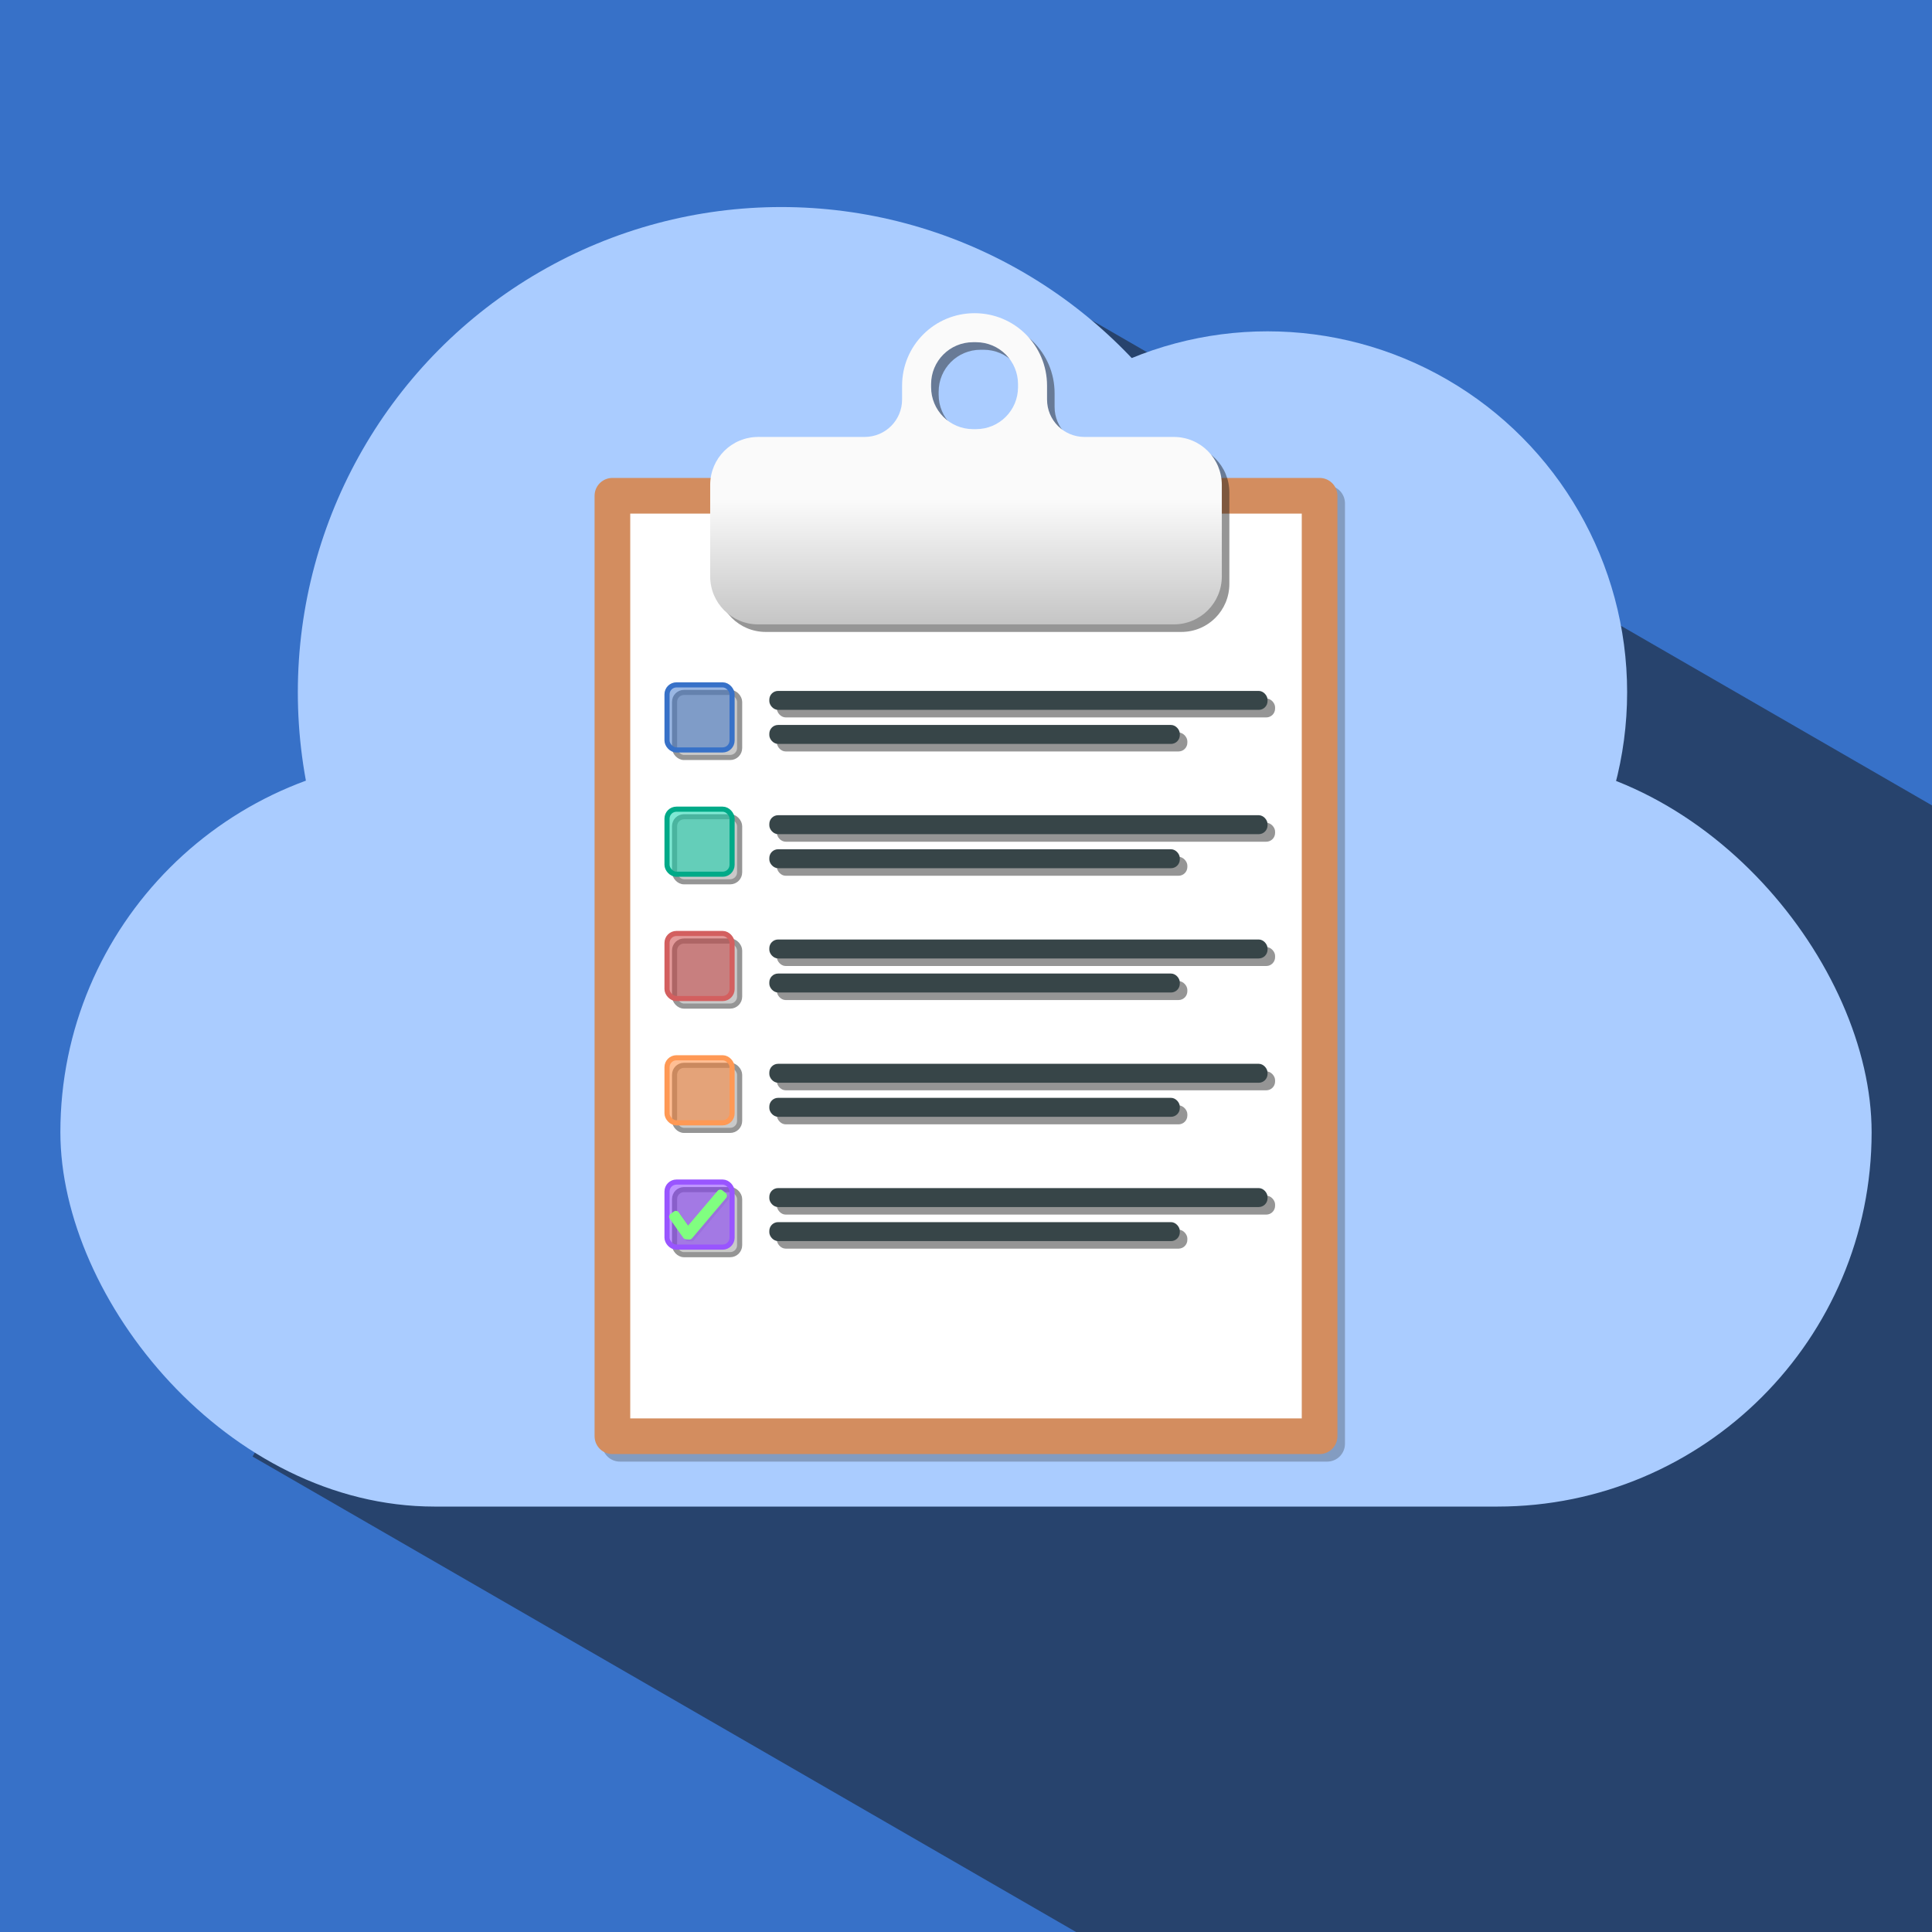 <?xml version="1.0" encoding="UTF-8" standalone="no"?>
<!-- Created with Inkscape (http://www.inkscape.org/) -->

<svg
   width="512"
   height="512"
   viewBox="0 0 512 512"
   version="1.1"
   id="svg1"
   xmlns:xlink="http://www.w3.org/1999/xlink"
   xmlns="http://www.w3.org/2000/svg"
   xmlns:svg="http://www.w3.org/2000/svg">
  <defs
     id="defs1">
    <linearGradient
       id="linearGradient19">
      <stop
         style="stop-color:#9a9a9a;stop-opacity:1;"
         offset="0"
         id="stop19" />
      <stop
         style="stop-color:#fafafa;stop-opacity:1;"
         offset="0.435"
         id="stop20" />
    </linearGradient>
    <linearGradient
       xlink:href="#linearGradient19"
       id="linearGradient20"
       x1="256"
       y1="192.028"
       x2="256"
       y2="56.441"
       gradientUnits="userSpaceOnUse" />
    <filter
       style="color-interpolation-filters:sRGB"
       id="filter20"
       x="-0.01"
       y="-0.016"
       width="1.019"
       height="1.032">
      <feGaussianBlur
         stdDeviation="0.545"
         id="feGaussianBlur20" />
    </filter>
    <filter
       style="color-interpolation-filters:sRGB"
       id="filter50"
       x="-0.015"
       y="-0.012"
       width="1.022"
       height="1.024">
      <feGaussianBlur
         stdDeviation="0.456"
         id="feGaussianBlur50" />
    </filter>
    <filter
       style="color-interpolation-filters:sRGB"
       id="filter51"
       x="-0.081"
       y="-0.061"
       width="1.162"
       height="1.122">
      <feGaussianBlur
         stdDeviation="4.366"
         id="feGaussianBlur51" />
    </filter>
    <filter
       style="color-interpolation-filters:sRGB"
       id="filter57"
       x="-0.094"
       y="-0.111"
       width="1.188"
       height="1.223">
      <feGaussianBlur
         stdDeviation="0.14"
         id="feGaussianBlur57" />
    </filter>
  </defs>
  <g
     id="layer1">
    <rect
       style="opacity:1;fill:#3771c8;fill-opacity:1;stroke:#1a1a1a;stroke-width:0;stroke-dasharray:none"
       id="rect55"
       width="512"
       height="512"
       x="0"
       y="0"
       rx="0"
       ry="0" />
    <path
       id="path56"
       style="opacity:0.52;fill:#1a1a1a;stroke:#1a1a1a;stroke-width:0;stroke-linecap:butt;stroke-linejoin:miter;stroke-dasharray:none;stroke-opacity:1"
       d="M 254.434,64.732 66.93,386 285.168,512 H 512 V 213.439 Z" />
    <g
       id="g54"
       transform="translate(0,-14.523)"
       style="fill:#aaccff;stroke-width:0;stroke-dasharray:none">
      <rect
         style="opacity:1;fill:#aaccff;fill-opacity:1;stroke:#ffffff;stroke-width:0;stroke-dasharray:none"
         id="rect54"
         width="480"
         height="198.403"
         x="16"
         y="215.379"
         rx="99.202"
         ry="99.202" />
      <ellipse
         style="opacity:1;fill:#aaccff;fill-opacity:1;stroke:#ffffff;stroke-width:0;stroke-dasharray:none"
         id="path54"
         cx="207.039"
         cy="197.978"
         rx="128.11"
         ry="128.587" />
      <ellipse
         style="opacity:1;fill:#aaccff;fill-opacity:1;stroke:#ffffff;stroke-width:0;stroke-dasharray:none"
         id="ellipse54"
         cx="335.912"
         cy="197.978"
         rx="95.294"
         ry="95.649" />
    </g>
    <rect
       style="opacity:0.52;fill:#1a1a1a;stroke:#1a1a1a;stroke-width:9.449;stroke-linecap:round;stroke-linejoin:round;stroke-miterlimit:7.4;stroke-dasharray:none;paint-order:normal;filter:url(#filter51)"
       id="rect50"
       width="187.411"
       height="249.238"
       x="164.294"
       y="133.381" />
    <rect
       style="fill:#ffffff;stroke:#d38d5f;stroke-width:9.449;stroke-linecap:round;stroke-linejoin:round;stroke-miterlimit:7.4;stroke-dasharray:none;paint-order:normal"
       id="rect1"
       width="187.411"
       height="249.238"
       x="162.294"
       y="131.381" />
    <g
       id="g50"
       transform="translate(2,35.267)"
       style="display:inline;opacity:0.52;fill:#333333;stroke:#333333;filter:url(#filter50)">
      <g
         id="g37"
         style="display:inline;fill:#333333;stroke:#333333"
         transform="translate(-2.467,4)">
        <rect
           style="fill:#333333;fill-opacity:0.5;stroke:#333333;stroke-width:1.357;stroke-linecap:round;stroke-linejoin:round;stroke-miterlimit:7.4;stroke-dasharray:none;paint-order:normal"
           id="rect35"
           width="17.24"
           height="17.24"
           x="179.234"
           y="144.234"
           rx="2.5"
           ry="2.5" />
        <rect
           style="fill:#333333;fill-opacity:1;stroke:#333333;stroke-width:0;stroke-linecap:round;stroke-linejoin:round;stroke-miterlimit:7.4;stroke-dasharray:none;paint-order:normal"
           id="rect36"
           width="132.033"
           height="5.022"
           x="206.345"
           y="145.832"
           rx="2.327" />
        <rect
           style="fill:#333333;fill-opacity:1;stroke:#333333;stroke-width:0;stroke-linecap:round;stroke-linejoin:round;stroke-miterlimit:7.4;stroke-dasharray:none;paint-order:normal"
           id="rect37"
           width="108.783"
           height="5.022"
           x="206.345"
           y="154.854"
           rx="2.327" />
      </g>
      <rect
         style="display:inline;fill:#333333;fill-opacity:0.5;stroke:#333333;stroke-width:1.357;stroke-linecap:round;stroke-linejoin:round;stroke-miterlimit:7.4;stroke-dasharray:none;paint-order:normal"
         id="rect38"
         width="17.24"
         height="17.24"
         x="179.234"
         y="144.234"
         rx="2.5"
         ry="2.5"
         transform="translate(-2.467,36.94)" />
      <rect
         style="display:inline;fill:#333333;fill-opacity:1;stroke:#333333;stroke-width:0;stroke-linecap:round;stroke-linejoin:round;stroke-miterlimit:7.4;stroke-dasharray:none;paint-order:normal"
         id="rect39"
         width="132.033"
         height="5.022"
         x="206.345"
         y="145.832"
         rx="2.327"
         transform="translate(-2.467,36.94)" />
      <rect
         style="display:inline;fill:#333333;fill-opacity:1;stroke:#333333;stroke-width:0;stroke-linecap:round;stroke-linejoin:round;stroke-miterlimit:7.4;stroke-dasharray:none;paint-order:normal"
         id="rect40"
         width="108.783"
         height="5.022"
         x="206.345"
         y="154.854"
         rx="2.327"
         transform="translate(-2.467,36.94)" />
      <g
         id="g40"
         style="display:inline;fill:#333333;stroke:#333333"
         transform="translate(-2.467,36.94)" />
      <rect
         style="display:inline;fill:#333333;fill-opacity:0.5;stroke:#333333;stroke-width:1.357;stroke-linecap:round;stroke-linejoin:round;stroke-miterlimit:7.4;stroke-dasharray:none;paint-order:normal"
         id="rect41"
         width="17.24"
         height="17.24"
         x="179.234"
         y="144.234"
         rx="2.5"
         ry="2.5"
         transform="translate(-2.467,69.879)" />
      <rect
         style="display:inline;fill:#333333;fill-opacity:1;stroke:#333333;stroke-width:0;stroke-linecap:round;stroke-linejoin:round;stroke-miterlimit:7.4;stroke-dasharray:none;paint-order:normal"
         id="rect42"
         width="132.033"
         height="5.022"
         x="206.345"
         y="145.832"
         rx="2.327"
         transform="translate(-2.467,69.879)" />
      <rect
         style="display:inline;fill:#333333;fill-opacity:1;stroke:#333333;stroke-width:0;stroke-linecap:round;stroke-linejoin:round;stroke-miterlimit:7.4;stroke-dasharray:none;paint-order:normal"
         id="rect43"
         width="108.783"
         height="5.022"
         x="206.345"
         y="154.854"
         rx="2.327"
         transform="translate(-2.467,69.879)" />
      <g
         id="g43"
         style="display:inline;fill:#333333;stroke:#333333"
         transform="translate(-2.467,69.879)" />
      <rect
         style="display:inline;fill:#333333;fill-opacity:0.5;stroke:#333333;stroke-width:1.357;stroke-linecap:round;stroke-linejoin:round;stroke-miterlimit:7.4;stroke-dasharray:none;paint-order:normal"
         id="rect44"
         width="17.24"
         height="17.24"
         x="179.234"
         y="144.234"
         rx="2.5"
         ry="2.5"
         transform="translate(-2.467,102.819)" />
      <rect
         style="display:inline;fill:#333333;fill-opacity:1;stroke:#333333;stroke-width:0;stroke-linecap:round;stroke-linejoin:round;stroke-miterlimit:7.4;stroke-dasharray:none;paint-order:normal"
         id="rect45"
         width="132.033"
         height="5.022"
         x="206.345"
         y="145.832"
         rx="2.327"
         transform="translate(-2.467,102.819)" />
      <rect
         style="display:inline;fill:#333333;fill-opacity:1;stroke:#333333;stroke-width:0;stroke-linecap:round;stroke-linejoin:round;stroke-miterlimit:7.4;stroke-dasharray:none;paint-order:normal"
         id="rect46"
         width="108.783"
         height="5.022"
         x="206.345"
         y="154.854"
         rx="2.327"
         transform="translate(-2.467,102.819)" />
      <g
         id="g46"
         style="display:inline;fill:#333333;stroke:#333333"
         transform="translate(-2.467,102.819)" />
      <rect
         style="display:inline;fill:#333333;fill-opacity:0.5;stroke:#333333;stroke-width:1.357;stroke-linecap:round;stroke-linejoin:round;stroke-miterlimit:7.4;stroke-dasharray:none;paint-order:normal"
         id="rect47"
         width="17.24"
         height="17.24"
         x="179.234"
         y="144.234"
         rx="2.5"
         ry="2.5"
         transform="translate(-2.467,135.758)" />
      <path
         d="m 190.223,282.11 -9.029,10.685 -0.857,-0.058 -3.578,-5.06 0.857,-0.624 3.179,4.485 8.58,-10.111 z"
         id="path57"
         style="font-size:40px;line-height:1.25;font-family:hack;-inkscape-font-specification:hack;display:inline;opacity:0.52;mix-blend-mode:normal;fill:#1a1a1a;stroke:#1a1a1a;stroke-width:1.859;stroke-linecap:square;stroke-linejoin:round;stroke-dasharray:none;filter:url(#filter57)"
         aria-label="" />
      <rect
         style="display:inline;fill:#333333;fill-opacity:1;stroke:#333333;stroke-width:0;stroke-linecap:round;stroke-linejoin:round;stroke-miterlimit:7.4;stroke-dasharray:none;paint-order:normal"
         id="rect48"
         width="132.033"
         height="5.022"
         x="206.345"
         y="145.832"
         rx="2.327"
         transform="translate(-2.467,135.758)" />
      <rect
         style="display:inline;fill:#333333;fill-opacity:1;stroke:#333333;stroke-width:0;stroke-linecap:round;stroke-linejoin:round;stroke-miterlimit:7.4;stroke-dasharray:none;paint-order:normal"
         id="rect49"
         width="108.783"
         height="5.022"
         x="206.345"
         y="154.854"
         rx="2.327"
         transform="translate(-2.467,135.758)" />
      <g
         id="g49"
         style="display:inline;fill:#333333;stroke:#333333"
         transform="translate(-2.467,135.758)" />
    </g>
    <g
       id="g17"
       transform="translate(0,33.267)">
      <g
         id="g4"
         style="display:inline"
         transform="translate(-2.467,4)">
        <rect
           style="fill:#3771c8;fill-opacity:0.5;stroke:#3771c8;stroke-width:1.357;stroke-linecap:round;stroke-linejoin:round;stroke-miterlimit:7.4;stroke-dasharray:none;paint-order:normal"
           id="rect2"
           width="17.24"
           height="17.24"
           x="179.234"
           y="144.234"
           rx="2.5"
           ry="2.5" />
        <rect
           style="fill:#374548;fill-opacity:1;stroke:#3771c8;stroke-width:0;stroke-linecap:round;stroke-linejoin:round;stroke-miterlimit:7.4;stroke-dasharray:none;paint-order:normal"
           id="rect3"
           width="132.033"
           height="5.022"
           x="206.345"
           y="145.832"
           rx="2.327" />
        <rect
           style="fill:#374548;fill-opacity:1;stroke:#3771c8;stroke-width:0;stroke-linecap:round;stroke-linejoin:round;stroke-miterlimit:7.4;stroke-dasharray:none;paint-order:normal"
           id="rect4"
           width="108.783"
           height="5.022"
           x="206.345"
           y="154.854"
           rx="2.327" />
      </g>
      <rect
         style="display:inline;fill:#00d4aa;fill-opacity:0.5;stroke:#00aa88;stroke-width:1.357;stroke-linecap:round;stroke-linejoin:round;stroke-miterlimit:7.4;stroke-dasharray:none;paint-order:normal"
         id="rect5"
         width="17.24"
         height="17.24"
         x="179.234"
         y="144.234"
         rx="2.5"
         ry="2.5"
         transform="translate(-2.467,36.94)" />
      <rect
         style="display:inline;fill:#374548;fill-opacity:1;stroke:#3771c8;stroke-width:0;stroke-linecap:round;stroke-linejoin:round;stroke-miterlimit:7.4;stroke-dasharray:none;paint-order:normal"
         id="rect6"
         width="132.033"
         height="5.022"
         x="206.345"
         y="145.832"
         rx="2.327"
         transform="translate(-2.467,36.94)" />
      <rect
         style="display:inline;fill:#374548;fill-opacity:1;stroke:#3771c8;stroke-width:0;stroke-linecap:round;stroke-linejoin:round;stroke-miterlimit:7.4;stroke-dasharray:none;paint-order:normal"
         id="rect7"
         width="108.783"
         height="5.022"
         x="206.345"
         y="154.854"
         rx="2.327"
         transform="translate(-2.467,36.94)" />
      <g
         id="g7"
         style="display:inline"
         transform="translate(-2.467,36.94)" />
      <rect
         style="display:inline;fill:#c83737;fill-opacity:0.5;stroke:#d35f5f;stroke-width:1.357;stroke-linecap:round;stroke-linejoin:round;stroke-miterlimit:7.4;stroke-dasharray:none;paint-order:normal"
         id="rect8"
         width="17.24"
         height="17.24"
         x="179.234"
         y="144.234"
         rx="2.5"
         ry="2.5"
         transform="translate(-2.467,69.879)" />
      <rect
         style="display:inline;fill:#374548;fill-opacity:1;stroke:#3771c8;stroke-width:0;stroke-linecap:round;stroke-linejoin:round;stroke-miterlimit:7.4;stroke-dasharray:none;paint-order:normal"
         id="rect9"
         width="132.033"
         height="5.022"
         x="206.345"
         y="145.832"
         rx="2.327"
         transform="translate(-2.467,69.879)" />
      <rect
         style="display:inline;fill:#374548;fill-opacity:1;stroke:#3771c8;stroke-width:0;stroke-linecap:round;stroke-linejoin:round;stroke-miterlimit:7.4;stroke-dasharray:none;paint-order:normal"
         id="rect10"
         width="108.783"
         height="5.022"
         x="206.345"
         y="154.854"
         rx="2.327"
         transform="translate(-2.467,69.879)" />
      <g
         id="g10"
         style="display:inline"
         transform="translate(-2.467,69.879)" />
      <rect
         style="display:inline;fill:#ff7f2a;fill-opacity:0.5;stroke:#ff9955;stroke-width:1.357;stroke-linecap:round;stroke-linejoin:round;stroke-miterlimit:7.4;stroke-dasharray:none;paint-order:normal"
         id="rect11"
         width="17.24"
         height="17.24"
         x="179.234"
         y="144.234"
         rx="2.5"
         ry="2.5"
         transform="translate(-2.467,102.819)" />
      <rect
         style="display:inline;fill:#374548;fill-opacity:1;stroke:#3771c8;stroke-width:0;stroke-linecap:round;stroke-linejoin:round;stroke-miterlimit:7.4;stroke-dasharray:none;paint-order:normal"
         id="rect12"
         width="132.033"
         height="5.022"
         x="206.345"
         y="145.832"
         rx="2.327"
         transform="translate(-2.467,102.819)" />
      <rect
         style="display:inline;fill:#374548;fill-opacity:1;stroke:#3771c8;stroke-width:0;stroke-linecap:round;stroke-linejoin:round;stroke-miterlimit:7.4;stroke-dasharray:none;paint-order:normal"
         id="rect13"
         width="108.783"
         height="5.022"
         x="206.345"
         y="154.854"
         rx="2.327"
         transform="translate(-2.467,102.819)" />
      <g
         id="g13"
         style="display:inline"
         transform="translate(-2.467,102.819)" />
      <rect
         style="display:inline;fill:#7f2aff;fill-opacity:0.5;stroke:#9955ff;stroke-width:1.357;stroke-linecap:round;stroke-linejoin:round;stroke-miterlimit:7.4;stroke-dasharray:none;paint-order:normal"
         id="rect14"
         width="17.24"
         height="17.24"
         x="179.234"
         y="144.234"
         rx="2.5"
         ry="2.5"
         transform="translate(-2.467,135.758)" />
      <rect
         style="display:inline;fill:#374548;fill-opacity:1;stroke:#3771c8;stroke-width:0;stroke-linecap:round;stroke-linejoin:round;stroke-miterlimit:7.4;stroke-dasharray:none;paint-order:normal"
         id="rect15"
         width="132.033"
         height="5.022"
         x="206.345"
         y="145.832"
         rx="2.327"
         transform="translate(-2.467,135.758)" />
      <rect
         style="display:inline;fill:#374548;fill-opacity:1;stroke:#3771c8;stroke-width:0;stroke-linecap:round;stroke-linejoin:round;stroke-miterlimit:7.4;stroke-dasharray:none;paint-order:normal"
         id="rect16"
         width="108.783"
         height="5.022"
         x="206.345"
         y="154.854"
         rx="2.327"
         transform="translate(-2.467,135.758)" />
      <g
         id="g16"
         style="display:inline"
         transform="translate(-2.467,135.758)" />
      <path
         d="m 191.722,316.878 -9.029,10.685 -0.857,-0.058 -3.578,-5.06 0.857,-0.624 3.179,4.485 8.58,-10.111 z"
         id="text56"
         style="font-size:40px;line-height:1.25;font-family:hack;-inkscape-font-specification:hack;display:inline;opacity:1;fill:#80ff80;stroke:#80ff80;stroke-width:1.859;stroke-linecap:square;stroke-linejoin:round;stroke-dasharray:none"
         aria-label=""
         transform="translate(0,-33.267)" />
    </g>
    <path
       id="path20"
       style="display:inline;mix-blend-mode:normal;fill:#1a1a1a;fill-opacity:0.455;stroke-width:0.464;filter:url(#filter20)"
       d="m 260.27,85 c -10.641,0 -19.207,8.568 -19.207,19.209 v 3.658 c 0,5.5 -4.428,9.928 -9.928,9.928 h -27.707 c -0.146,0 -0.289,-0.015 -0.434,-0.021 l -0.06,0.021 c -7.051,0 -12.727,5.675 -12.727,12.727 v 24.219 c 0,7.051 5.675,12.729 12.727,12.729 h 110.133 c 7.051,0 12.727,-5.677 12.727,-12.729 v -24.219 c 0,-7.051 -5.675,-12.727 -12.727,-12.727 H 289.406 c -5.5,0 -9.928,-4.428 -9.928,-9.928 v -3.658 C 279.479,93.568 270.911,85 260.27,85 Z m -0.387,7.689 h 0.773 c 6.167,0 11.131,4.966 11.131,11.133 v 0.771 c 0,6.167 -4.964,11.133 -11.131,11.133 h -0.773 c -6.167,0 -11.131,-4.966 -11.131,-11.133 v -0.771 c 0,-6.167 4.964,-11.133 11.131,-11.133 z" />
    <path
       id="rect17"
       style="display:inline;fill:url(#linearGradient20);stroke-width:0.464"
       d="m 258.27,83 c -10.641,0 -19.207,8.568 -19.207,19.209 v 3.658 c 0,5.5 -4.428,9.928 -9.928,9.928 h -27.707 c -0.146,0 -0.289,-0.015 -0.434,-0.021 l -0.06,0.021 c -7.051,0 -12.727,5.675 -12.727,12.727 v 24.219 c 0,7.051 5.675,12.729 12.727,12.729 h 110.133 c 7.051,0 12.727,-5.677 12.727,-12.729 v -24.219 c 0,-7.051 -5.675,-12.727 -12.727,-12.727 H 287.406 c -5.5,0 -9.928,-4.428 -9.928,-9.928 v -3.658 C 277.479,91.568 268.911,83 258.27,83 Z m -0.387,7.689 h 0.773 c 6.167,0 11.131,4.966 11.131,11.133 v 0.771 c 0,6.167 -4.964,11.133 -11.131,11.133 h -0.773 c -6.167,0 -11.131,-4.966 -11.131,-11.133 v -0.771 c 0,-6.167 4.964,-11.133 11.131,-11.133 z" />
  </g>
</svg>
